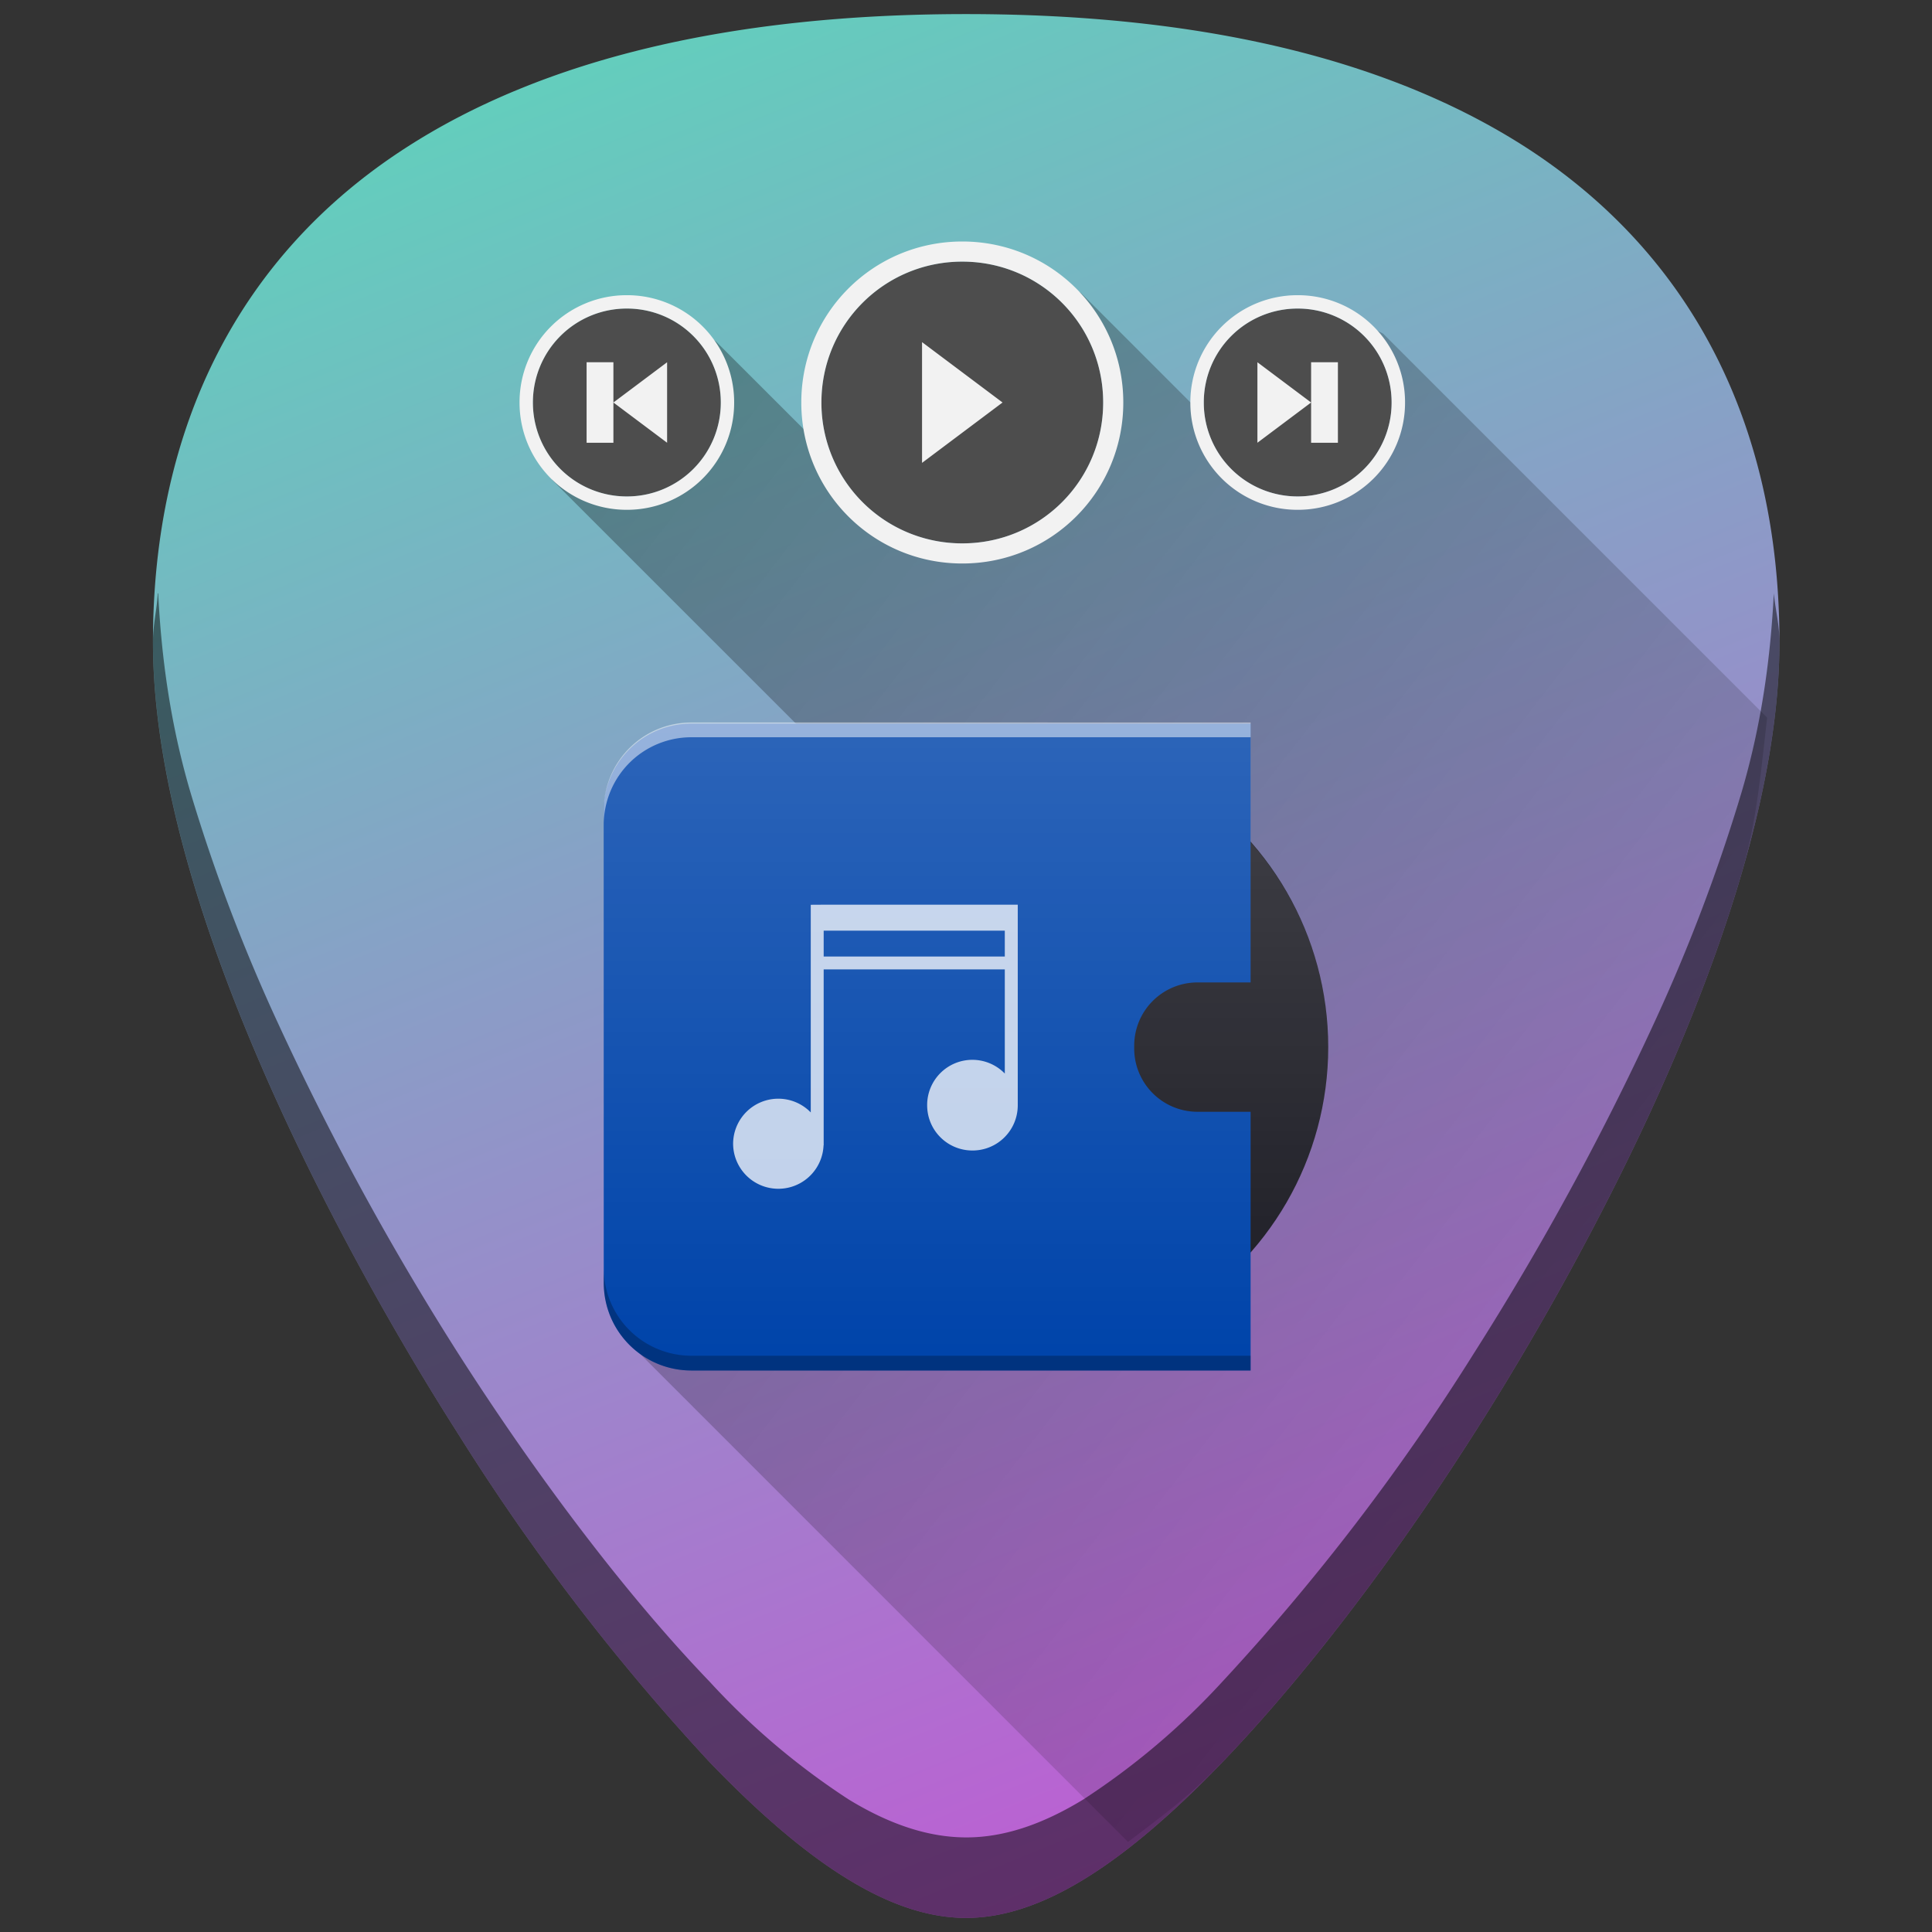 <?xml version="1.0" encoding="UTF-8" standalone="no"?>
<svg
   xmlns:dc="http://purl.org/dc/elements/1.1/"
   xmlns:cc="http://creativecommons.org/ns#"
   xmlns:rdf="http://www.w3.org/1999/02/22-rdf-syntax-ns#"
   xmlns:svg="http://www.w3.org/2000/svg"
   xmlns="http://www.w3.org/2000/svg"
   xmlns:xlink="http://www.w3.org/1999/xlink"
   xmlns:sodipodi="http://sodipodi.sourceforge.net/DTD/sodipodi-0.dtd"
   xmlns:inkscape="http://www.inkscape.org/namespaces/inkscape"
   width="48"
   height="48"
   version="1"
   id="svg59"
   sodipodi:docname="org.kde.plasma.mediacontroller.svg"
   inkscape:version="0.92.4 (5da689c313, 2019-01-14)">
  <rect width="100%" height="100%" fill="#333333" stroke="none"/>
  <sodipodi:namedview
     pagecolor="#ffffff"
     bordercolor="#666666"
     borderopacity="1"
     objecttolerance="10"
     gridtolerance="10"
     guidetolerance="10"
     inkscape:pageopacity="0"
     inkscape:pageshadow="2"
     inkscape:window-width="1112"
     inkscape:window-height="480"
     id="namedview61"
     showgrid="false"
     inkscape:zoom="4.9166667"
     inkscape:cx="2.1355932"
     inkscape:cy="24"
     inkscape:window-x="0"
     inkscape:window-y="25"
     inkscape:window-maximized="0"
     inkscape:current-layer="svg59" />
  <defs
     id="defs35">
    <linearGradient
       id="d">
      <stop
         stop-color="#5fd3bc"
         offset="0"
         id="stop2" />
      <stop
         stop-color="#bc5fd3"
         offset="1"
         id="stop4" />
    </linearGradient>
    <linearGradient
       id="f">
      <stop
         offset="0"
         stop-color="#2086e7"
         id="stop7" />
      <stop
         offset="1"
         stop-color="#bc5fd3"
         id="stop9" />
    </linearGradient>
    <linearGradient
       id="c">
      <stop
         offset="0"
         stop-color="#f7c73c"
         id="stop12" />
      <stop
         offset="1"
         stop-color="#fff"
         id="stop14" />
    </linearGradient>
    <linearGradient
       id="a">
      <stop
         offset="0"
         stop-color="#040000"
         id="stop17" />
      <stop
         offset="1"
         stop-opacity="0"
         id="stop19" />
    </linearGradient>
    <linearGradient
       id="b">
      <stop
         offset="0"
         stop-color="#333"
         id="stop22" />
      <stop
         offset="1"
         stop-color="gray"
         id="stop24" />
    </linearGradient>
    <linearGradient
       xlink:href="#d"
       id="g"
       x1="15.597"
       y1="-1.424"
       x2="34.041"
       y2="43.729"
       gradientUnits="userSpaceOnUse" />
    <linearGradient
       xlink:href="#e"
       id="i"
       gradientUnits="userSpaceOnUse"
       gradientTransform="matrix(0.321,0,0,0.321,11.467,-92.387)"
       y1="392.36"
       x2="0"
       y2="336.36" />
    <linearGradient
       id="e"
       y1="392.36"
       y2="336.36"
       gradientUnits="userSpaceOnUse"
       x2="0"
       gradientTransform="translate(-66 -332.36)">
      <stop
         stop-color="#fff"
         stop-opacity="0"
         id="stop29" />
      <stop
         offset="1"
         stop-color="#fff"
         stop-opacity=".2"
         id="stop31" />
    </linearGradient>
    <linearGradient
       xlink:href="#a"
       id="h"
       x1="1.463"
       y1="-.333"
       x2="56.411"
       y2="42.362"
       gradientUnits="userSpaceOnUse" />
  </defs>
  <path
     d="m 24,0.35 c -5.83,0 -10.52,1.12 -13.93,3.33 -4.1,2.65 -6.27,6.9 -6.27,12.27 0,7.23 5.8,16.89 7.58,19.67 a 54.47,54.47 0 0 0 6.25,8.16 c 2.54,2.64 4.57,3.87 6.37,3.87 1.8,0 3.83,-1.23 6.37,-3.87 2,-2.08 4.22,-4.97 6.25,-8.16 1.78,-2.78 7.59,-12.44 7.59,-19.67 0,-5.37 -2.17,-9.61 -6.27,-12.27 C 34.52,1.47 29.84,0.35 24,0.35 Z"
     id="path37"
     style="fill:url(#g)"
     inkscape:connector-curvature="0" />
  <path
     d="m 28.025,45.762 c 0.755,-0.578 1.484,-1.089 2.344,-1.983 2,-2.08 4.22,-4.97 6.25,-8.16 0.89,-1.39 2.788,-4.5 4.463,-8.166 0.838,-1.833 1.619,-3.804 2.191,-5.77 0.385,-1.32 0.482,-2.582 0.631,-3.853 l -9.539,-9.539 -1.01,-0.535 -1.01,-0.229 -0.929,0.147 -0.52,0.146 -0.93,1.125 -0.28,1.162 -2.83,-2.83 -1.84,-0.906 -1.84,-0.08 -1.156,0.488 -0.961,0.62 -0.782,1.66 -0.02,1.892 -2.476,-2.474 -0.908,-0.59 -1.45,-0.457 -1.091,0.457 c 0,0 -1.043,0.992 -1.043,1.123 0,0.13 -0.195,1.433 -0.195,1.433 l 0.633,1.489 8.662,8.66 -6.496,13.035 z"
     id="path39"
     style="opacity:0.4;fill:url(#h)"
     inkscape:connector-curvature="0" />
  <path
     d="m 23.908,6.5 a 3.492,3.492 0 0 0 -3.5,3.5 c 0,1.939 1.561,3.5 3.5,3.5 1.94,0 3.5,-1.561 3.5,-3.5 0,-1.939 -1.56,-3.5 -3.5,-3.5 z M 15.574,7.666 A 2.33,2.33 0 0 0 13.24,10 2.33,2.33 0 0 0 15.574,12.334 2.33,2.33 0 0 0 17.908,10 2.33,2.33 0 0 0 15.574,7.666 Z m 16.666,0 A 2.328,2.328 0 0 0 29.908,10 2.328,2.328 0 0 0 32.24,12.334 2.33,2.33 0 0 0 34.574,10 2.33,2.33 0 0 0 32.24,7.666 Z"
     id="path41"
     inkscape:connector-curvature="0"
     style="color:#f2f2f2;fill:#4d4d4d" />
  <path
     d="m 23.908,6 c -2.216,0 -4,1.784 -4,4 0,2.216 1.784,4 4,4 2.216,0 4,-1.784 4,-4 0,-2.216 -1.784,-4 -4,-4 z m 0,0.5 c 1.94,0 3.5,1.561 3.5,3.5 0,1.939 -1.56,3.5 -3.5,3.5 a 3.492,3.492 0 0 1 -3.5,-3.5 c 0,-1.939 1.561,-3.5 3.5,-3.5 z M 15.574,7.334 A 2.66,2.66 0 0 0 12.908,10 2.66,2.66 0 0 0 15.574,12.666 2.66,2.66 0 0 0 18.24,10 2.66,2.66 0 0 0 15.574,7.334 Z m 16.666,0 A 2.66,2.66 0 0 0 29.574,10 2.66,2.66 0 0 0 32.24,12.666 2.661,2.661 0 0 0 34.908,10 2.661,2.661 0 0 0 32.24,7.334 Z M 15.574,7.666 A 2.33,2.33 0 0 1 17.908,10 2.33,2.33 0 0 1 15.574,12.334 2.33,2.33 0 0 1 13.24,10 2.33,2.33 0 0 1 15.574,7.666 Z m 16.666,0 A 2.33,2.33 0 0 1 34.574,10 2.33,2.33 0 0 1 32.24,12.334 2.328,2.328 0 0 1 29.908,10 2.328,2.328 0 0 1 32.24,7.666 Z M 22.908,8.5 v 3 l 2,-1.5 z M 14.574,9 v 2 H 15.24 V 9 Z m 0.666,1 1.334,1 V 9 Z m 16,-1 v 2 l 1.334,-1 z m 1.334,1 v 1 H 33.24 V 9 h -0.666 z"
     id="path43"
     inkscape:connector-curvature="0"
     style="color:#f2f2f2;fill:currentColor" />
  <circle
     r="7.714"
     cy="26.014"
     cx="25.286"
     id="circle45"
     style="color:#000000;fill:#1c1c24" />
  <path
     d="m 17.18,17.979 c -1.208,0 -2.18,0.972 -2.18,2.18 v 11.71 c 0,1.209 0.972,2.181 2.18,2.181 h 13.891 v -6.428 h -1.316 a 1.573,1.573 0 0 1 -1.576,-1.577 v -0.061 c 0,-0.874 0.703,-1.576 1.576,-1.576 h 1.316 V 17.979 H 22 Z"
     id="path47"
     inkscape:connector-curvature="0"
     style="fill:#0044aa" />
  <path
     d="m 20.143,22.479 v 5.159 a 1.123,1.123 0 0 0 -1.929,0.787 1.124,1.124 0 0 0 2.247,0.031 h 0.003 v -4.371 h 4.5 v 2.587 a 1.123,1.123 0 0 0 -1.929,0.787 c 0,0.623 0.502,1.125 1.126,1.125 0.623,0 1.125,-0.502 1.125,-1.125 v -4.982 h -4.822 z m 0.321,0.643 h 4.5 v 0.642 h -4.5 z"
     id="path49"
     inkscape:connector-curvature="0"
     style="color:#000000;opacity:0.75;fill:#ffffff" />
  <path
     d="m 17.18,17.979 a 2.183,2.183 0 0 0 -1.54,0.636 2.176,2.176 0 0 0 -0.637,1.543 V 31.87 a 2.182,2.182 0 0 0 0.637,1.543 2.176,2.176 0 0 0 1.543,0.637 h 13.892 v -2.943 a 7.714,7.714 0 0 0 1.928,-5.092 7.714,7.714 0 0 0 -1.928,-5.088 V 17.98 Z"
     id="path51"
     style="color:#000000;fill:url(#i)"
     inkscape:connector-curvature="0" />
  <path
     d="M 31.071,33.683 H 17.18 A 2.182,2.182 0 0 1 15.637,33.046 2.176,2.176 0 0 1 15,31.503 v 0.367 c 0,1.208 0.972,2.18 2.18,2.18 h 13.891 z"
     id="path53"
     inkscape:connector-curvature="0"
     style="opacity:0.25" />
  <path
     d="m 17.18,17.95 c -1.208,0 -2.18,0.972 -2.18,2.18 v 0.367 a 2.182,2.182 0 0 1 0.637,-1.543 2.176,2.176 0 0 1 1.543,-0.637 H 31.071 V 17.951 L 25.467,17.95 h -3.468 z"
     id="path55"
     inkscape:connector-curvature="0"
     style="opacity:0.5;fill:#ffffff" />
  <path
     d="m 3.92,14.74 c -0.02,0.4 -0.12,0.78 -0.12,1.2 0,7.24 5.8,16.9 7.58,19.68 a 54.47,54.47 0 0 0 6.25,8.16 c 2.54,2.64 4.57,3.87 6.37,3.87 1.8,0 3.83,-1.23 6.37,-3.87 2,-2.08 4.22,-4.97 6.25,-8.16 1.78,-2.78 7.59,-12.44 7.59,-19.67 0,-0.43 -0.1,-0.8 -0.14,-1.21 -0.08,1.59 -0.3,3.24 -0.8,4.94 a 43.17,43.17 0 0 1 -2.19,5.77 69.67,69.67 0 0 1 -4.46,8.17 54.47,54.47 0 0 1 -6.25,8.16 18,18 0 0 1 -3.46,2.93 c -1.05,0.64 -2,0.94 -2.9,0.94 -0.91,0 -1.87,-0.3 -2.92,-0.94 a 18,18 0 0 1 -3.46,-2.93 c -2,-2.08 -4.21,-4.97 -6.25,-8.16 A 69.4,69.4 0 0 1 6.92,25.45 43.04,43.04 0 0 1 4.73,19.68 c -0.5,-1.7 -0.72,-3.35 -0.8,-4.94 z"
     id="path57"
     inkscape:connector-curvature="0"
     style="opacity:0.5" />
</svg>
